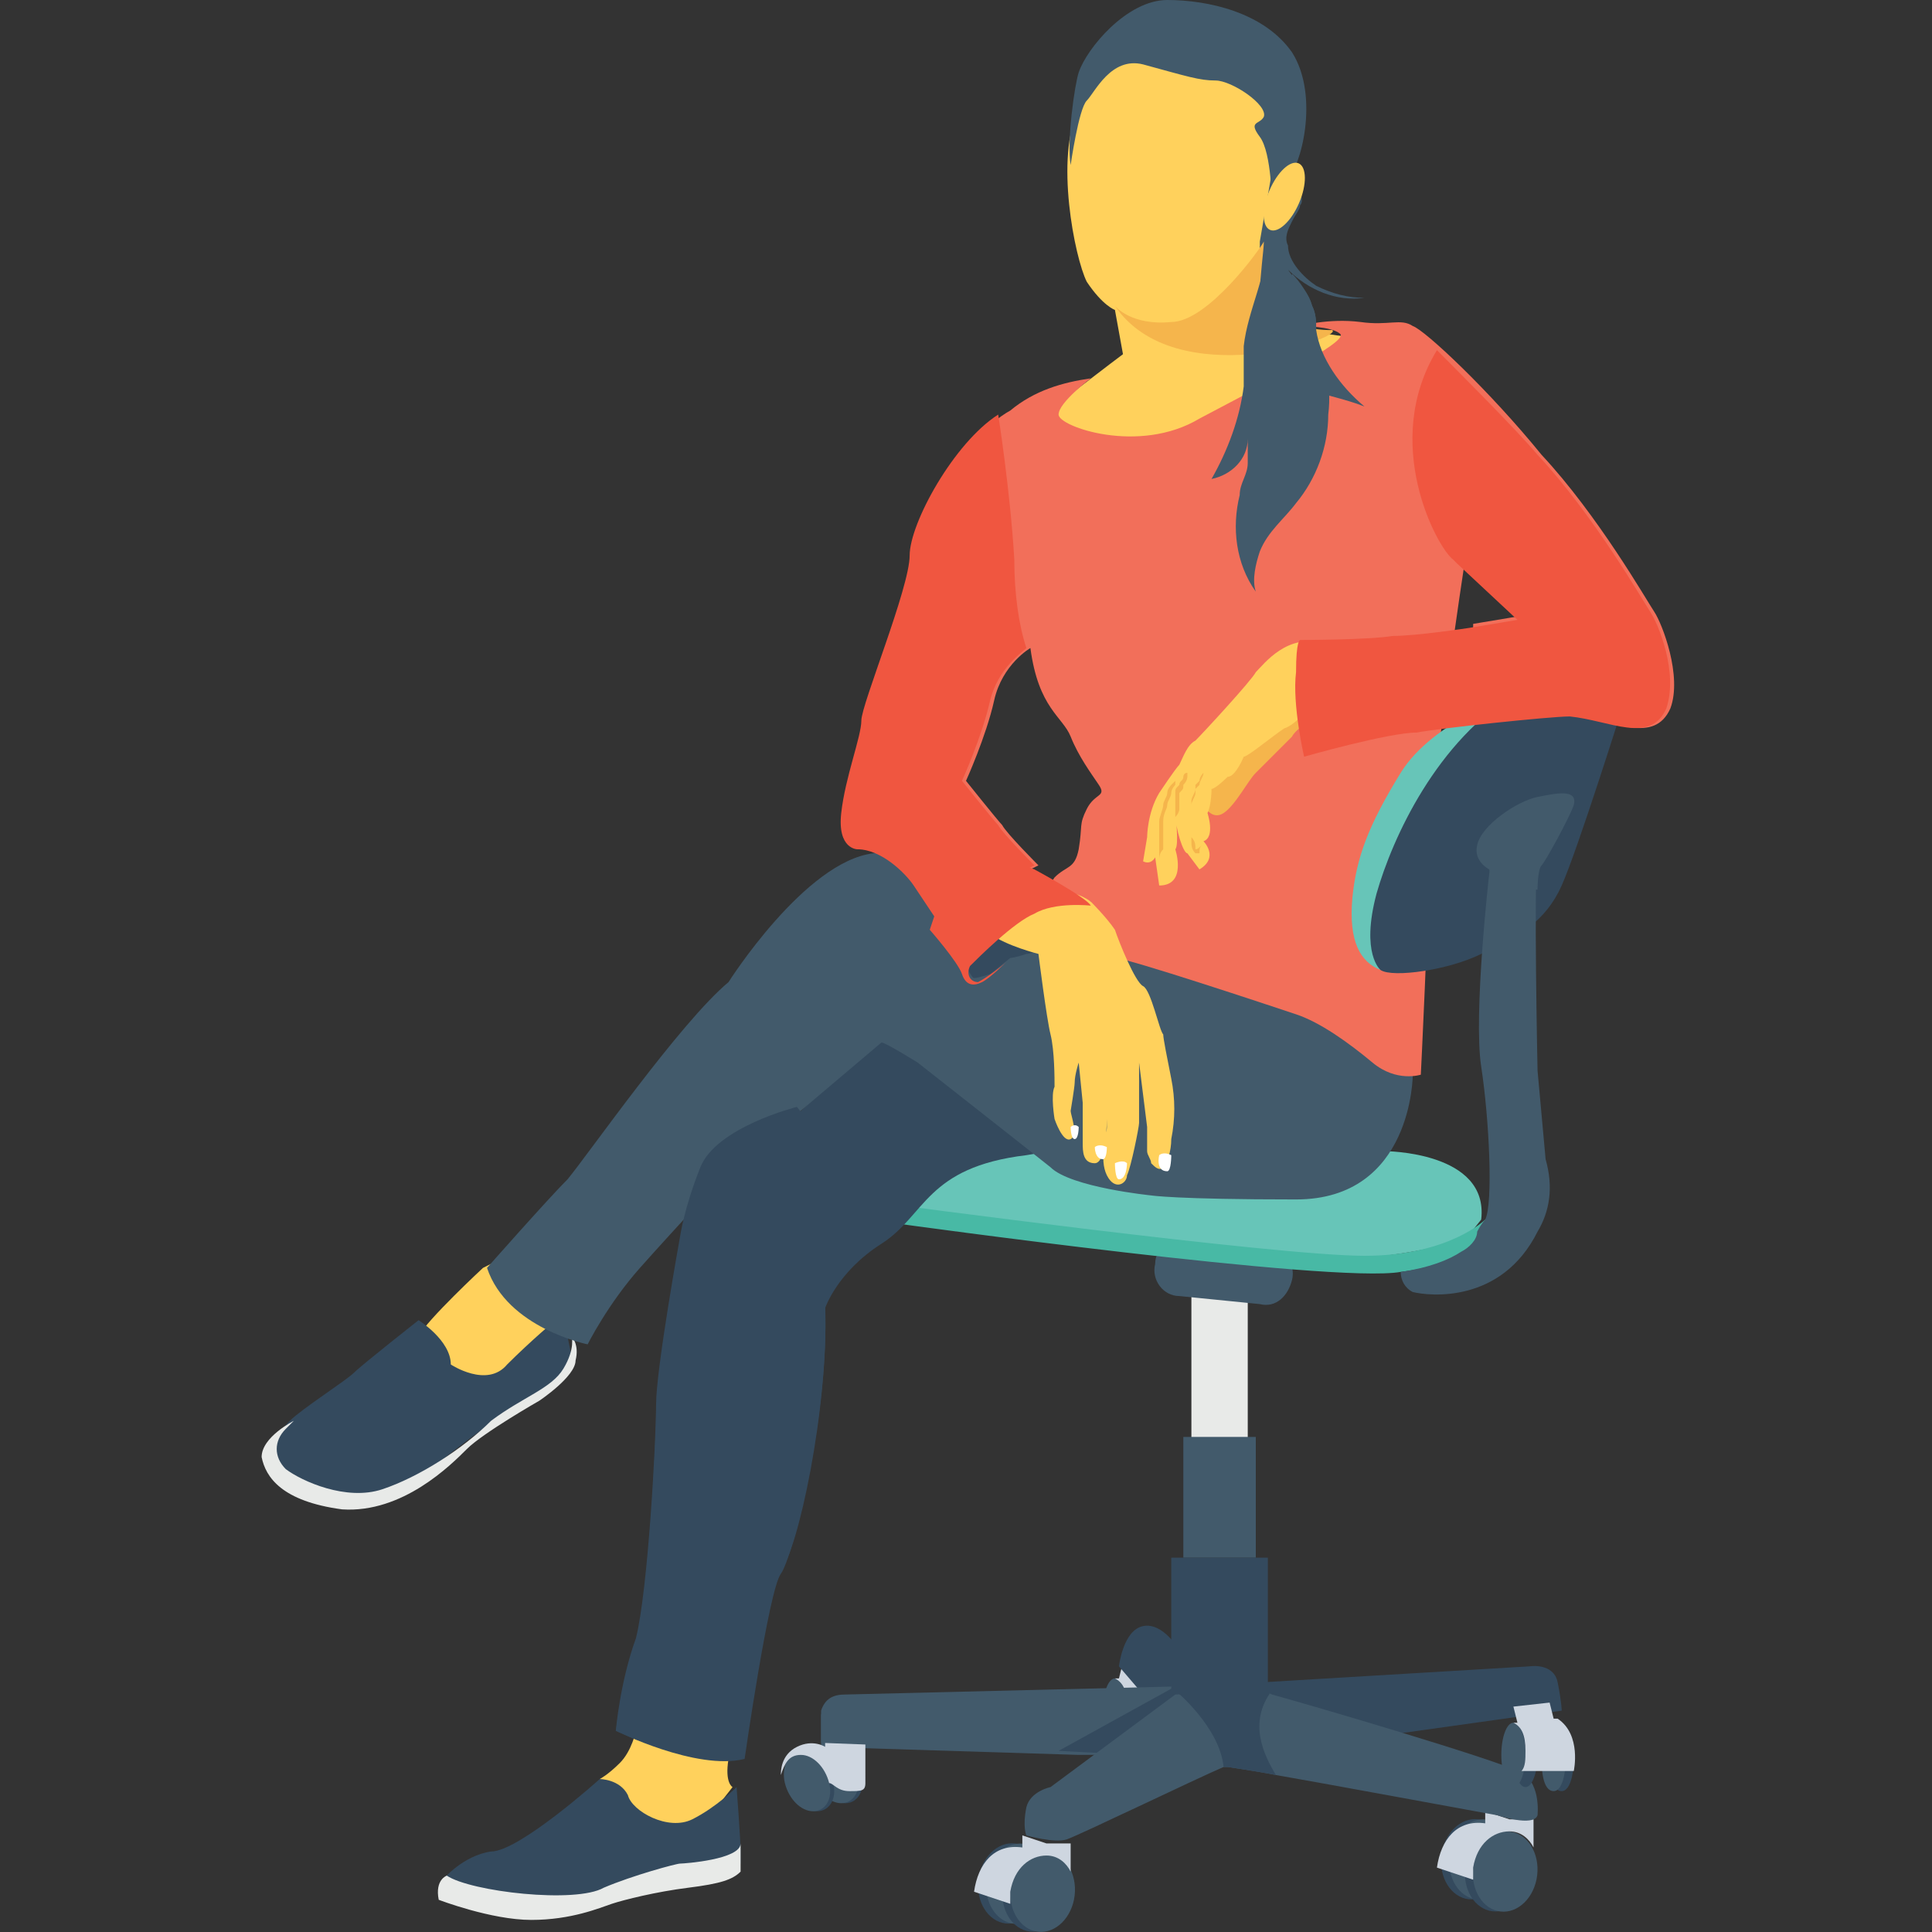 <?xml version="1.0" encoding="utf-8"?>
<!-- Generator: Adobe Illustrator 18.0.0, SVG Export Plug-In . SVG Version: 6.00 Build 0)  -->
<!DOCTYPE svg PUBLIC "-//W3C//DTD SVG 1.1//EN" "http://www.w3.org/Graphics/SVG/1.1/DTD/svg11.dtd">
<svg version="1.1" id="Layer_1" xmlns="http://www.w3.org/2000/svg" xmlns:xlink="http://www.w3.org/1999/xlink" x="0px" y="0px"
	 viewBox="0 0 48 48" enable-background="new 0 0 48 48" xml:space="preserve">
<rect x="0" y="0" width="48" height="48" fill="#333333" stroke="none"/>
<g>
	<g>
		<g>
			<g>
				<g>
					<g>
						<ellipse fill="#344A5E" cx="27.9" cy="42.5" rx="0.3" ry="0.8"/>
					</g>
				</g>
			</g>
			<g>
				<g>
					<g>
						<ellipse fill="#425A6B" cx="27.7" cy="42.5" rx="0.3" ry="0.8"/>
					</g>
				</g>
			</g>
		</g>
		<g>
			<g>
				<g>
					<g>
						<path fill="#344A5E" d="M29.2,42.5c0,0.4-0.1,0.8-0.3,0.8c-0.2,0-0.3-0.3-0.3-0.8c0-0.4,0.1-0.8,0.3-0.8
							C29,41.8,29.2,42.1,29.2,42.5z"/>
					</g>
				</g>
			</g>
			<g>
				<g>
					<g>
						<path fill="#425A6B" d="M29,42.5c0,0.4-0.1,0.8-0.3,0.8c-0.2,0-0.3-0.3-0.3-0.8c0-0.4,0.1-0.8,0.3-0.8
							C28.8,41.8,28.9,42.1,29,42.5z"/>
					</g>
				</g>
			</g>
		</g>
		<g>
			<g>
				<g>
					<path fill="#CED6E0" d="M29.2,42.8l-1.3,0.1c0.1-0.1,0.1-0.3,0.1-0.5c0-0.4-0.1-0.6-0.3-0.7l0.1,0l0.1-0.4l0.9-0.1l-0.1,0.4
						h0.1C29.3,41.9,29.2,42.8,29.2,42.8z"/>
				</g>
			</g>
		</g>
		<g>
			<g>
				<path fill="#344A5E" d="M28.4,42.1l-0.6-0.7c0,0,0.1-0.9,0.6-1c0.5-0.1,0.9,0.6,0.9,0.6l-0.2,1L28.4,42.1"/>
			</g>
		</g>
		<g>
			<g>
				<path fill="#344A5E" d="M31.3,41.8l6.7-0.4c0,0,0.6-0.1,0.7,0.4c0.1,0.5,0.1,0.7,0.1,0.7l-5.7,0.8
					C33.2,43.3,31.4,42.7,31.3,41.8"/>
			</g>
		</g>
		<g>
			<g>
				<path fill="#425A6B" d="M29.3,42.3l-1.1,1.3l-1.4,0l-6.4-0.2c0,0,0-0.5,0-0.8c0.1-0.3,0.3-0.4,0.6-0.4l8.1-0.2l0.1,0L29.3,42.3z
					"/>
			</g>
		</g>
		<g>
			<g>
				<g>
					<path fill="#344A5E" d="M21.4,44.1c0.1,0.4-0.1,0.7-0.4,0.7c-0.3,0-0.6-0.3-0.7-0.7c-0.1-0.4,0.1-0.8,0.4-0.8
						C21,43.4,21.3,43.7,21.4,44.1z"/>
				</g>
			</g>
		</g>
		<g>
			<g>
				<g>
					<path fill="#425A6B" d="M21.3,44.1c0.1,0.4-0.1,0.7-0.4,0.7c-0.3,0-0.6-0.3-0.7-0.7c-0.1-0.4,0.1-0.8,0.4-0.8
						C20.9,43.4,21.2,43.7,21.3,44.1z"/>
				</g>
			</g>
		</g>
		<g>
			<g>
				<g>
					<path fill="#344A5E" d="M20.7,44.3c0.1,0.4-0.1,0.7-0.4,0.7c-0.3,0-0.6-0.3-0.7-0.7c-0.1-0.4,0.1-0.8,0.4-0.8
						C20.3,43.6,20.6,43.9,20.7,44.3z"/>
				</g>
			</g>
		</g>
		<g>
			<g>
				<g>
					<path fill="#425A6B" d="M20.6,44.3c0.1,0.4-0.1,0.7-0.4,0.7c-0.3,0-0.6-0.3-0.7-0.7c-0.1-0.4,0.1-0.8,0.4-0.8
						C20.2,43.6,20.5,43.9,20.6,44.3z"/>
				</g>
			</g>
		</g>
		<g>
			<g>
				<path fill="#CED6E0" d="M21.5,44.3c0,0.2-0.1,0.2-0.4,0.2c-0.3,0-0.4-0.2-0.5-0.2v0c0,0,0,0,0,0c-0.1-0.4-0.4-0.7-0.7-0.7
					c-0.3,0-0.4,0.2-0.5,0.5l0,0c0-0.1,0-0.5,0.4-0.7c0.4-0.2,0.7,0,0.7,0v-0.2l1,0C21.5,43.1,21.5,44.1,21.5,44.3z"/>
			</g>
		</g>
		<g>
			<g>
				<path fill="#425A6B" d="M20.4,42.5c0,0.3,0,0.8,0,0.8l7.8,0.3l1.1-1.3l-0.1-0.4L21,42.1C20.7,42.1,20.5,42.2,20.4,42.5z"/>
			</g>
		</g>
		<g>
			<g>
				<polygon fill="#344A5E" points="29.3,42.3 28.2,43.6 26.3,43.5 29.2,41.9 29.3,41.9 				"/>
			</g>
		</g>
		<g>
			<g>
				<g>
					<g>
						<ellipse transform="matrix(0.993 0.118 -0.118 0.993 5.714 -4.002)" fill="#344A5E" cx="36.6" cy="46.2" rx="0.8" ry="1"/>
					</g>
				</g>
			</g>
			<g>
				<g>
					<g>
						<ellipse transform="matrix(0.993 0.118 -0.118 0.993 5.715 -4.02)" fill="#425A6B" cx="36.8" cy="46.2" rx="0.8" ry="1"/>
					</g>
				</g>
			</g>
		</g>
		<g>
			<g>
				<g>
					<g>
						<ellipse transform="matrix(0.993 0.118 -0.118 0.993 5.745 -4.072)" fill="#344A5E" cx="37.2" cy="46.5" rx="0.8" ry="1"/>
					</g>
				</g>
			</g>
			<g>
				<g>
					<g>
						<ellipse transform="matrix(0.993 0.118 -0.118 0.993 5.745 -4.09)" fill="#425A6B" cx="37.4" cy="46.5" rx="0.8" ry="1"/>
					</g>
				</g>
			</g>
		</g>
		<g>
			<g>
				<g>
					<path fill="#CED6E0" d="M38.1,45.1l0,0.8c-0.1-0.2-0.3-0.4-0.6-0.4c-0.4,0-0.8,0.3-0.9,0.9c0,0.1,0,0.2,0,0.3v0c0,0,0,0,0,0
						l-0.9-0.3c0.1-0.7,0.5-1.2,1.2-1.1v-0.3l0.6,0.2H38.1z"/>
				</g>
			</g>
		</g>
		<g>
			<g>
				<g>
					<g>
						<ellipse transform="matrix(0.993 0.118 -0.118 0.993 5.701 -2.64)" fill="#344A5E" cx="25.1" cy="46.8" rx="0.8" ry="1"/>
					</g>
				</g>
			</g>
			<g>
				<g>
					<g>
						<ellipse transform="matrix(0.993 0.118 -0.118 0.993 5.702 -2.657)" fill="#425A6B" cx="25.3" cy="46.8" rx="0.8" ry="1"/>
					</g>
				</g>
			</g>
		</g>
		<g>
			<g>
				<g>
					<g>
						<ellipse transform="matrix(0.993 0.118 -0.118 0.993 5.731 -2.709)" fill="#344A5E" cx="25.7" cy="47" rx="0.8" ry="1"/>
					</g>
				</g>
			</g>
			<g>
				<g>
					<g>
						<ellipse transform="matrix(0.993 0.118 -0.118 0.993 5.732 -2.727)" fill="#425A6B" cx="25.9" cy="47" rx="0.8" ry="1"/>
					</g>
				</g>
			</g>
		</g>
		<g>
			<g>
				<g>
					<path fill="#CED6E0" d="M26.6,45.7l0,0.8c-0.1-0.2-0.3-0.4-0.6-0.4c-0.4,0-0.8,0.3-0.9,0.9c0,0.1,0,0.2,0,0.3c0,0,0,0,0,0
						c0,0,0,0,0,0l-0.9-0.3c0.1-0.7,0.5-1.2,1.2-1.1v-0.3l0.6,0.2H26.6z"/>
				</g>
			</g>
		</g>
		<g>
			<g>
				<g>
					<rect x="29.6" y="31.6" fill="#E8EAE8" width="1.4" height="5.3"/>
				</g>
			</g>
		</g>
		<g>
			<g>
				<g>
					<rect x="29.4" y="35.7" fill="#425A6B" width="1.8" height="3"/>
				</g>
			</g>
		</g>
		<g>
			<g>
				<g>
					<rect x="29.1" y="38.7" fill="#344A5E" width="2.4" height="3.4"/>
				</g>
			</g>
		</g>
		<g>
			<g>
				<path fill="#425A6B" d="M31.3,32.4l-2-0.2c-0.4,0-0.7-0.4-0.6-0.8l0,0c0-0.4,0.4-0.7,0.8-0.6l2,0.2c0.4,0,0.7,0.4,0.6,0.8l0,0
					C32,32.2,31.7,32.5,31.3,32.4z"/>
			</g>
		</g>
		<g>
			<g>
				<path fill="#67C5B8" d="M22.2,30l0.4-2.4l9.9,0.2l1.9,0.8c0,0,2.6,0,2.4,1.7l-0.4,0.5c0,0-2.6,0.8-5.3,0.4
					C28.4,30.8,22.2,30,22.2,30z"/>
			</g>
		</g>
		<g>
			<g>
				<path fill="#48B9A5" d="M22.3,30.4c0,0,10.8,1.5,12.5,1.2c0.8-0.1,1.3-0.3,1.6-0.5c0.3-0.2,0.5-0.5,0.5-0.8l0,0
					c0,0-0.9,0.9-3,0.9c-2.2,0-11.9-1.3-11.9-1.3L22.3,30.4z"/>
			</g>
		</g>
		<g>
			<g>
				<path fill="#FFD15C" d="M12.6,31.2L12,31.5c0,0-1.4,1.3-1.6,1.7c-0.3,0.4-0.3,0.5-0.3,0.5l1.2,0.9c0,0,1.6-0.1,1.6,0
					c0,0,0.7-0.8,0.7-0.8s0.4-0.9,0.4-1S12.6,31.2,12.6,31.2z"/>
			</g>
		</g>
		<g>
			<g>
				<g>
					<path fill="#344A5E" d="M6.8,35.9c0,0,0.1-0.3,0.4-0.6c0.3-0.3,1.4-1,1.6-1.2c0.2-0.2,1.6-1.3,1.6-1.3s0.8,0.5,0.8,1.1
						c0,0,0.9,0.6,1.4,0c0.6-0.6,1.2-1.1,1.2-1.1l0.3,0.4l0.1,0.5c0,0-0.5,1-1.2,1.2c-0.6,0.2-2.3,1.6-2.3,1.6s-1.3,0.9-2.6,0.7
						C6.9,37,6.7,36.2,6.8,35.9z"/>
				</g>
			</g>
		</g>
		<g>
			<g>
				<g>
					<path fill="#E8EAE8" d="M7.1,35.5c-0.3,0.3-0.3,0.7,0,1c0,0,0,0,0,0c0.4,0.3,1.5,0.8,2.4,0.5c0.9-0.3,2-1,2.7-1.7
						c0.8-0.6,1.5-0.8,1.8-1.3c0.3-0.5,0.2-0.8,0.2-0.8s0.2,0.2,0.1,0.6c0,0.4-0.9,1-0.9,1s-1.4,0.8-1.8,1.2
						c-0.4,0.4-1.6,1.6-3.1,1.5c-1.5-0.2-1.9-0.8-2-1.3c0-0.5,0.8-0.9,0.8-0.9L7.1,35.5z"/>
				</g>
			</g>
		</g>
		<g>
			<g>
				<path fill="#FFD15C" d="M15.8,43c0,0-0.1,0.5-0.4,0.8c-0.3,0.3-0.5,0.4-0.5,0.4l0.1,1l2.1,0.6l1.1-1.4c0,0-0.2-0.1-0.1-0.7
					c0.1-0.7,0.1-0.7,0.1-0.7L15.8,43"/>
			</g>
		</g>
		<g>
			<g>
				<path fill="#344A5E" d="M15.3,43c0,0,2,1,3.2,0.7c0,0,0.6-4.2,0.9-4.6c0.3-0.4,1.2-4,1.1-6.6c0,0,0.3-0.9,1.4-1.6
					c1.1-0.7,1.1-1.9,3.6-2.2c2.5-0.4,2.2-1.2,2.2-1.2l-3.2-1.6l-2.3-0.6l-2.4,2.4c0,0-1.9,0.5-2.4,1.5c-0.4,1-0.5,1.7-0.5,1.7
					s-0.5,3.3-0.6,4.2c0,0.9-0.2,4.6-0.5,5.8C15.5,41.8,15.3,43,15.3,43z"/>
			</g>
		</g>
		<g>
			<g>
				<path fill="#425A6B" d="M35.1,26.7c0,0,0,3.1-2.9,3.1c-3,0-3.6-0.1-3.6-0.1s-2-0.2-2.5-0.7c-0.5-0.4-3.3-2.6-3.3-2.6
					s-0.8-0.5-0.9-0.5l-3.9,3.3c0,0-1.3,1.4-2.1,2.3c-0.8,0.9-1.3,1.9-1.3,1.9s-2-0.4-2.5-1.9c0,0,1.5-1.7,2-2.2
					c0.5-0.6,2.8-3.9,4-4.9c0,0,1.9-3,3.6-3.2c1.7-0.2,6.8,2.7,6.8,2.7S34.1,24.7,35.1,26.7z"/>
			</g>
		</g>
		<g>
			<g>
				<path fill="#425A6B" d="M31.6,3.2c0.2,0.1,0.3,0.3,0.4,0.5c0.1,0.3,0.2,0.6,0.3,0.9c0,0.2,0.1,0.4,0,0.5c0,0.1-0.1,0.2-0.2,0.4
					C32,5.7,31.9,5.9,32,6.1c0,0.4,0.4,0.8,0.7,1c0.4,0.2,0.8,0.3,1.2,0.3c-0.7,0.1-1.4-0.2-1.9-0.7c0.2,0.3,0.5,0.5,0.6,0.9
					c0.1,0.2,0.1,0.4,0.1,0.6c0.1,0.7,0.5,1.4,1.1,1.9c-0.5-0.2-1.1-0.3-1.6-0.5c-0.5-0.2-1.1-0.4-1.5-0.7c-0.4-0.3-0.7-0.8-0.9-1.3
					c-0.2-0.5-0.3-1-0.3-1.5c0-0.5,0-1,0.1-1.5c0-0.1,0.1-0.3,0.2-0.4C29.9,4,30.2,4,30.5,4.1"/>
			</g>
		</g>
		<g>
			<g>
				<path fill="#FFD15C" d="M34,8.4c0,0,0,2.9-0.2,3.1C33.7,11.8,32,13,32,13s-7-1.9-6.5-2.3c0.4-0.4,2.4-1.9,2.4-1.9l-0.2-1.1
					c0,0-0.3-0.1-0.7-0.7c-0.3-0.6-0.8-3.1-0.2-4.3c0.6-1.2,2-1.6,2-1.6l0.1-0.1c0,0,0.2-0.2,1.2,0c1,0.2,1.6,2.7,1.6,2.7l-0.4,2.3
					c0,0,0,0,0,0.1c0,0.2-0.1,0.9-0.1,1.3c0.1,0.5,0.7,0.8,0.9,0.8c0.1,0,0.5,0.1,0.8,0.1c0,0,0,0,0.1,0h0c0,0,0,0,0,0
					C33.6,8.4,34,8.4,34,8.4z"/>
			</g>
		</g>
		<g>
			<g>
				<path fill="#425A6B" d="M26.6,4.1c0,0,0.2-1.4,0.4-1.6c0.2-0.2,0.6-1.1,1.4-0.9c1.1,0.3,1.4,0.4,1.8,0.4c0.4,0,1.3,0.6,1.2,0.9
					C31.3,3.1,31,3,31.3,3.4c0.3,0.4,0.3,1.7,0.3,1.7s0.1-0.5,0.4-0.7c0.3-0.2,0.8-2,0.1-3.1C31.4,0.3,30,0,29,0c-1,0-2,1.2-2.2,1.8
					C26.7,2.1,26.5,3.5,26.6,4.1z"/>
			</g>
		</g>
		<g>
			<g>
				
					<ellipse transform="matrix(0.919 0.394 -0.394 0.919 4.523 -12.187)" fill="#FFD15C" cx="31.9" cy="4.9" rx="0.4" ry="0.9"/>
			</g>
		</g>
		<g>
			<g>
				<path fill="#F5B54C" d="M27.7,7.6c0,0,0.4,0.5,1.4,0.4C30,8,31.3,6.2,31.4,6c0,0.2-0.1,0.9-0.1,1.3c0.1,0.5,0.7,0.8,0.9,0.8
					c0.1,0,0.5,0.1,0.8,0.1c0,0,0,0,0.1,0h0c0,0,0,0,0,0C33.4,8.4,29.2,9.8,27.7,7.6z"/>
			</g>
		</g>
		<g>
			<g>
				<path fill="#F26F5A" d="M27.1,9.4c0,0-0.8,0.6-0.8,0.9c0,0.3,2,1,3.5,0.1c1.5-0.8,3.7-1.9,3.5-2.1c-0.2-0.2-1-0.2-1-0.2
					s0.7-0.2,1.5-0.1c0.7,0.1,1-0.1,1.3,0.1c0.3,0.1,1.9,1.6,3.2,3.2c1.4,1.5,2.6,3.6,2.8,3.9c0.2,0.3,0.7,1.6,0.4,2.4
					c-0.4,0.9-1.4,0.3-2.4,0.2c-1.1-0.1-2.5-0.1-2.5-0.1l0-2.2l1.2-0.2l-1.4-1.4c0,0-0.9,5.9-0.9,7.4c0,1.4-0.2,5.4-0.2,5.4
					s-0.6,0.2-1.2-0.3c-0.6-0.5-1.3-1-1.9-1.2c-0.6-0.2-4.2-1.4-4.5-1.4c-0.3-0.1-1.5-0.6-1.5-0.6s-0.3-1,0-1.4
					c0.3-0.3,0.5-0.2,0.6-0.7c0.1-0.6,0-0.6,0.2-1c0.2-0.4,0.5-0.3,0.3-0.6c-0.2-0.3-0.5-0.7-0.7-1.2c-0.2-0.5-0.8-0.7-1-2.2
					c0,0-0.7,0.4-0.9,1.3c-0.2,0.9-0.7,2-0.7,2s0.8,1,0.9,1.1c0.1,0.2,0.9,1,0.9,1s-2.1,1-2.4,1.4c0,0-0.4-0.6-0.6-0.9
					c-0.2-0.3-0.8-0.9-1.4-0.9c0,0-0.5,0-0.4-0.9c0.1-0.9,0.5-1.9,0.5-2.3c0-0.4,1.2-3.3,1.2-4.1s1.3-3,2.4-3.6
					C25.7,9.7,26.4,9.5,27.1,9.4z"/>
			</g>
		</g>
		<g>
			<g>
				<path fill="#344A5E" d="M25.1,23.8c0,0,0.1,0,0.4-0.1c0.3,0,1.5-0.7,1.5-0.7l0.1-0.6l-1.6-0.5l-1.7,1.6c0,0,0.3,0.8,0.4,0.8
					c0.1,0,0.4-0.1,0.4-0.1L25.1,23.8z"/>
			</g>
		</g>
		<g>
			<g>
				<g>
					<path fill="#FFD15C" d="M27.1,22.4c0,0,0.4,0.4,0.6,0.7c0.1,0.3,0.5,1.3,0.7,1.4c0.2,0.1,0.4,1.1,0.5,1.2
						c0,0.1,0.1,0.6,0.2,1.1c0.1,0.5,0.1,1,0,1.5c0,0.3-0.1,0.6-0.2,0.7c-0.1,0.1-0.2,0-0.3-0.1c0-0.1-0.1-0.2-0.1-0.3l0-0.6
						l-0.2-1.6c0,0,0,1.3,0,1.5c0,0.1-0.2,1.1-0.3,1.3c0,0.2-0.3,0.4-0.5,0s0-1,0-1.2c0-0.1,0-1.3,0-1.3l0,1.1c0,0,0,1.1-0.3,1.1
						c-0.3,0-0.3-0.3-0.3-0.5c0-0.2,0-1,0-1l-0.1-1c0,0-0.1,0.3-0.1,0.5c0,0.1-0.1,0.7-0.1,0.7c0,0.1,0.2,0.6,0,0.7
						c-0.2,0.1-0.4-0.5-0.4-0.5s-0.1-0.6,0-0.8c0-0.2,0-0.9-0.1-1.3s-0.3-2-0.3-2s-0.8-0.2-1.2-0.5C24.7,23.1,26,21.6,27.1,22.4z"/>
				</g>
			</g>
		</g>
		<g>
			<g>
				<g>
					<path fill="#FFFFFF" d="M28.8,28.7c0,0,0.1-0.1,0.3,0c0,0,0,0.4-0.1,0.4C28.7,29.1,28.8,28.7,28.8,28.7z"/>
				</g>
			</g>
		</g>
		<g>
			<g>
				<g>
					<path fill="#FFFFFF" d="M27.7,28.9c0,0,0.2-0.1,0.3,0c0,0,0,0.4-0.2,0.4C27.7,29.3,27.7,28.9,27.7,28.9z"/>
				</g>
			</g>
		</g>
		<g>
			<g>
				<g>
					<path fill="#FFFFFF" d="M27.2,28.5c0,0,0.1-0.1,0.3,0c0,0,0,0.3-0.1,0.3C27.2,28.8,27.2,28.5,27.2,28.5z"/>
				</g>
			</g>
		</g>
		<g>
			<g>
				<g>
					<path fill="#FFFFFF" d="M26.6,28c0,0,0.1-0.1,0.2,0c0,0,0,0.3-0.1,0.3C26.6,28.3,26.6,28,26.6,28z"/>
				</g>
			</g>
		</g>
		<g>
			<g>
				<path fill="#F05640" d="M25.7,21.5c0,0-2.1,1-2.4,1.4c0,0-0.4-0.6-0.6-0.9c-0.2-0.3-0.8-0.9-1.4-0.9c0,0-0.5,0-0.4-0.9
					c0.1-0.9,0.5-1.9,0.5-2.3c0-0.4,1.2-3.3,1.2-4.1c0-0.8,1.1-2.8,2.2-3.5c0,0,0.3,1.9,0.4,3.6c0,0.8,0.1,1.6,0.3,2.2
					c-0.1,0.1-0.7,0.5-0.9,1.3c-0.2,0.9-0.7,2-0.7,2s0.8,1,0.9,1.1C24.9,20.7,25.7,21.5,25.7,21.5z"/>
			</g>
		</g>
		<g>
			<g>
				<path fill="#F05640" d="M24.4,21.1l1.3,0.5c0,0,1.3,0.7,1.4,0.9c0,0-0.9-0.1-1.4,0.2c-0.5,0.2-1.4,1.1-1.6,1.3
					c-0.1,0.2,0,0.4,0.2,0.4c0.2-0.1,0.6-0.4,0.7-0.5c0,0-0.4,0.4-0.6,0.5c-0.2,0.1-0.4,0.1-0.5-0.2c-0.1-0.3-0.8-1.1-0.8-1.1
					l0.4-1.2L24.4,21.1L24.4,21.1z"/>
			</g>
		</g>
		<g>
			<g>
				<path fill="#344A5E" d="M22.2,30.6c-0.1,0.1-0.2,0.2-0.3,0.2c-1.1,0.7-1.4,1.6-1.4,1.6c0.1,2.6-0.7,6.2-1.1,6.6
					c-0.3,0.4-0.9,4.6-0.9,4.6C17.4,44,15.3,43,15.3,43s0.1-1.2,0.5-2.3c0.3-1.2,0.5-4.9,0.5-5.8c0-0.9,0.6-4.2,0.6-4.2
					s0.1-0.7,0.5-1.7c0.4-1,2.4-1.5,2.4-1.5L22.2,30.6z"/>
			</g>
		</g>
		<g>
			<g>
				<g>
					<path fill="#344A5E" d="M14.9,44.2c0,0,0.5,0,0.7,0.4c0.1,0.4,1,0.9,1.6,0.6c0.6-0.3,1.1-0.8,1.1-0.8s0.1,1.3,0.1,1.6l0,0.3
						l-3,0.9l-1.9,0.4L11.1,47L11,46.7c0,0,0.5-0.6,1.2-0.7C12.9,46,14.9,44.2,14.9,44.2z"/>
				</g>
			</g>
		</g>
		<g>
			<g>
				<g>
					<polygon fill="#E8EAE8" points="18.3,46 18.3,46 18.3,46 					"/>
				</g>
			</g>
			<g>
				<g>
					<path fill="#E8EAE8" d="M18.4,46.4c0,0,0,0.1,0,0.1c-0.2,0.2-0.5,0.3-1.3,0.4c-0.8,0.1-1.6,0.3-1.9,0.4c-0.3,0.1-1,0.4-2,0.4
						c-1,0-2.3-0.5-2.3-0.5c-0.1-0.5,0.2-0.6,0.2-0.6c0.6,0.4,3.2,0.7,3.9,0.3c0.7-0.3,1.8-0.6,1.9-0.6c0.1,0,1.5-0.1,1.5-0.5
						C18.4,46.1,18.4,46.3,18.4,46.4z"/>
				</g>
			</g>
		</g>
		<g>
			<g>
				<g>
					<path fill="#344A5E" d="M33.9,23.2c0,0,0.1,0.7,0.4,0.9c0.3,0.2,1.7,0,2.5-0.4c0.9-0.4,1.6-0.8,2-1.7c0.4-0.9,1.5-4.4,1.5-4.4
						s-1.9-0.6-2.6-0.3c-0.8,0.3-2.4,1.6-2.6,2.1C34.8,19.8,33.9,22.2,33.9,23.2z"/>
				</g>
			</g>
		</g>
		<g>
			<g>
				<g>
					<path fill="#67C5B8" d="M34.3,24.1c0,0-0.5-0.4-0.1-1.9c0.4-1.4,1.5-3.8,3.5-5c0,0-2.1,0.7-2.9,2c-0.8,1.3-1.1,2.1-1.2,3.1
						C33.5,23.4,33.8,23.9,34.3,24.1z"/>
				</g>
			</g>
		</g>
		<g>
			<g>
				<g>
					<path fill="#F5B54C" d="M29.9,20c0,0,0.2,0.4,0.5,0.2c0.3-0.2,0.6-0.8,0.8-1s0.7-0.7,0.9-0.9c0.1-0.2,0.5-0.4,0.7-0.8
						c0.3-0.4,0.3-0.4,0.3-0.4l-1.4-0.1C31.6,16.9,29.9,19.6,29.9,20z"/>
				</g>
			</g>
		</g>
		<g>
			<g>
				<g>
					<path fill="#FFD15C" d="M33,17.3c0,0-0.4,0.3-0.5,0.3c0,0-0.3,0.4-0.6,0.5c-0.3,0.2-0.9,0.7-1,0.7c0,0-0.2,0.5-0.4,0.5
						c0,0-0.3,0.3-0.4,0.3c0,0,0,0.4-0.1,0.6c0,0,0.2,0.6-0.1,0.7c0,0,0.4,0.4-0.1,0.7l-0.3-0.4c-0.1,0-0.3-0.6-0.3-1
						c0,0,0.1,0.8,0,0.9c0,0,0.3,0.9-0.4,0.9l-0.1-0.7c0,0-0.1,0.2-0.3,0.1l0.1-0.6c0,0,0-0.6,0.3-1.1c0,0,0.4-0.6,0.5-0.7
						c0.1-0.2,0.2-0.5,0.4-0.6c0.2-0.2,1.4-1.5,1.5-1.7c0.2-0.2,0.8-1,1.7-0.7c0.9,0.3,0.8,0.8,0.8,0.8L33,17.3z"/>
				</g>
			</g>
		</g>
		<g>
			<g>
				<g>
					<g>
						<g>
							<path fill="#F5B54C" d="M29.9,21c-0.1,0-0.1,0.1-0.2,0.1l0,0l0,0c0-0.1,0-0.2-0.1-0.3c0,0,0-0.1,0-0.1c0,0,0-0.1,0-0.1
								c0,0,0-0.1,0-0.1c0,0,0-0.1,0-0.1c0,0,0-0.1,0-0.1l0-0.1c0,0,0-0.1,0-0.1l0-0.1l0-0.1c0-0.1,0.1-0.2,0.1-0.3c0,0,0-0.1,0-0.1
								l0.1-0.1c0-0.1,0.1-0.2,0.1-0.2c0,0.1-0.1,0.2-0.1,0.3l-0.1,0.1c0,0,0,0.1,0,0.1c0,0.1-0.1,0.2-0.1,0.3l0,0.1l0,0.1
								c0,0,0,0,0,0.1l0,0.1c0,0,0,0.1,0,0.1c0,0,0,0.1,0,0.1c0,0,0,0.1,0,0.1c0,0,0,0.1,0,0.1c0,0,0,0.1,0,0.1c0,0.1,0,0.2,0.1,0.3
								l0,0c0,0,0.1,0,0.1,0C29.8,21.1,29.8,21,29.9,21z"/>
						</g>
					</g>
				</g>
				<g>
					<g>
						<g>
							<path fill="#F5B54C" d="M29.2,20.3C29.2,20.3,29.2,20.3,29.2,20.3c0-0.1,0-0.1,0-0.2c0,0,0-0.1,0-0.2c0,0,0-0.1,0-0.1
								c0,0,0-0.1,0-0.1c0-0.1,0-0.1,0.1-0.2c0-0.1,0.1-0.1,0.1-0.2c0,0,0-0.1,0.1-0.1c0,0,0,0,0,0s0,0,0,0c0,0,0,0.1,0,0.1
								c0,0,0,0.1-0.1,0.2c0,0.1,0,0.1-0.1,0.2c0,0,0,0.1,0,0.1c0,0,0,0.1,0,0.1c0,0.1,0,0.1,0,0.2C29.3,20.2,29.2,20.3,29.2,20.3
								C29.2,20.3,29.2,20.3,29.2,20.3z"/>
						</g>
					</g>
				</g>
			</g>
			<g>
				<g>
					<g>
						<path fill="#F5B54C" d="M28.8,21.4C28.8,21.4,28.8,21.4,28.8,21.4c0-0.1,0-0.2,0-0.3c0-0.1,0-0.2,0-0.3c0-0.1,0-0.1,0-0.2
							c0-0.1,0-0.1,0-0.2c0-0.1,0.1-0.3,0.1-0.4c0-0.1,0.1-0.2,0.1-0.3c0-0.1,0.1-0.2,0.1-0.2c0,0,0.1-0.1,0.1-0.1s0,0,0,0.1
							c0,0-0.1,0.1-0.1,0.2c0,0.1-0.1,0.2-0.1,0.3c0,0.1-0.1,0.2-0.1,0.4c0,0.1,0,0.1,0,0.2c0,0.1,0,0.1,0,0.2c0,0.1,0,0.2,0,0.3
							C28.8,21.2,28.8,21.3,28.8,21.4C28.8,21.4,28.8,21.4,28.8,21.4z"/>
					</g>
				</g>
			</g>
		</g>
		<g>
			<g>
				<path fill="#F05640" d="M41.4,17.6c-0.4,0.9-1.4,0.3-2.4,0.2c-0.5,0-3.3,0.3-3.8,0.4c-0.7,0-2.8,0.6-2.8,0.6s-0.3-1.3-0.2-2.1
					c0-0.8,0.1-0.8,0.1-0.8s1.7,0,2.3-0.1c0.6,0,1.9-0.2,1.9-0.2l1.2-0.2L36.2,14c0,0,0,0,0,0l-0.1-0.1c0,0,0,0,0,0
					c-0.4-0.3-1.8-2.9-0.4-5.2c0.5,0.5,2,2,2.5,2.6c1.4,1.5,2.6,3.6,2.8,3.9C41.2,15.5,41.7,16.7,41.4,17.6z"/>
			</g>
		</g>
		<g>
			<g>
				<path fill="#425A6B" d="M37,21.6c0,0-0.4-0.2-0.3-0.6c0.1-0.5,1-1.1,1.5-1.2c0.5-0.1,1-0.2,0.9,0.2c-0.1,0.3-0.7,1.4-0.8,1.5
					c-0.1,0.1-0.1,0.6-0.1,0.6l-1.1,0.1L37,21.6z"/>
			</g>
		</g>
		<g>
			<g>
				<path fill="#425A6B" d="M38.2,30.6c-0.9,1.8-2.7,1.6-3.1,1.5c-0.2-0.1-0.3-0.3-0.3-0.5c0.7-0.1,1.2-0.3,1.5-0.5
					c0.2-0.1,0.4-0.3,0.4-0.5c0.1-0.2,0.2-0.3,0.2-0.3c0.2-0.4,0.1-2.5-0.1-3.8c-0.2-1.3,0.2-4.8,0.2-4.8l0.1-0.5h1.1
					c-0.1,0.7,0,5.4,0,5.4l0.2,2.2C38.6,29.5,38.5,30.1,38.2,30.6z"/>
			</g>
		</g>
		<g>
			<g>
				<path fill="#425A6B" d="M38.2,45.1c-0.1,0.3-1,0-1,0s-4.9-0.9-5.5-1c0,0,0,0,0,0c-0.5-0.1-1.2-0.2-1.2-0.2c0,0-0.1,0-0.1,0
					c-0.7,0.3-3.6,1.7-3.9,1.8c-0.3,0.1-1-0.1-1-0.1s-0.1-0.2,0-0.7c0.1-0.4,0.6-0.5,0.6-0.5l3.1-2.3l2.1-0.1c0,0,0.1,0,0.3,0.1
					c1.1,0.3,5.5,1.6,6.1,1.9C38.3,44.2,38.2,45.1,38.2,45.1z"/>
			</g>
		</g>
		<g>
			<g>
				<path fill="#344A5E" d="M31.7,44.1c-0.5-0.1-1.2-0.2-1.2-0.2c0,0-0.1,0-0.1,0c-0.1-1-1.2-1.9-1.2-1.9l2.1-0.1c0,0,0.1,0,0.3,0.1
					C31,42.8,31.4,43.6,31.7,44.1z"/>
			</g>
		</g>
		<g>
			<g>
				<g>
					<g>
						<ellipse fill="#344A5E" cx="37.9" cy="43.6" rx="0.3" ry="0.8"/>
					</g>
				</g>
			</g>
			<g>
				<g>
					<g>
						<ellipse fill="#425A6B" cx="37.6" cy="43.6" rx="0.3" ry="0.8"/>
					</g>
				</g>
			</g>
		</g>
		<g>
			<g>
				<g>
					<g>
						<path fill="#344A5E" d="M39.1,43.7c0,0.4-0.1,0.8-0.3,0.8c-0.2,0-0.3-0.3-0.3-0.8c0-0.4,0.1-0.8,0.3-0.8
							C39,42.9,39.1,43.2,39.1,43.7z"/>
					</g>
				</g>
			</g>
			<g>
				<g>
					<g>
						<path fill="#425A6B" d="M38.9,43.7c0,0.4-0.1,0.8-0.3,0.8c-0.2,0-0.3-0.3-0.3-0.8c0-0.4,0.1-0.8,0.3-0.8
							C38.7,42.9,38.9,43.2,38.9,43.7z"/>
					</g>
				</g>
			</g>
		</g>
		<g>
			<g>
				<g>
					<path fill="#CED6E0" d="M39.1,44L37.8,44c0.1-0.1,0.1-0.3,0.1-0.5c0-0.4-0.1-0.6-0.3-0.7l0.1,0l-0.1-0.4l0.9-0.1l0.1,0.4h0.1
						C39.3,43.1,39.1,44,39.1,44z"/>
				</g>
			</g>
		</g>
		<g>
			<g>
				<path fill="#425A6B" d="M31.5,5.9c0,0.9-0.5,1.8-0.6,2.7c0,0.3,0,0.6,0,1c-0.1,0.8-0.4,1.6-0.8,2.3c0.5-0.1,0.9-0.5,0.9-1
					c0,0.2,0,0.4,0,0.6c0,0.3-0.2,0.5-0.2,0.8c-0.2,0.8-0.1,1.7,0.4,2.4c-0.1-0.3,0-0.7,0.1-1c0.2-0.5,0.6-0.8,0.9-1.2
					c0.5-0.6,0.8-1.4,0.8-2.2c0.1-0.8-0.1-1.6-0.5-2.3c-0.2-0.4-0.5-0.8-0.5-1.3"/>
			</g>
		</g>
	</g>
	<g>
		<g>
			<path fill="#425A6B" d="M32.7,8.2c0-0.2,0-0.4-0.1-0.6c-0.1-0.3-0.3-0.6-0.5-0.8V7h-0.4v2.4c0.2,0.1,0.4,0.1,0.6,0.2
				c0.5,0.2,1.1,0.3,1.6,0.5C33.3,9.6,32.8,8.9,32.7,8.2z"/>
		</g>
	</g>
</g>
</svg>
